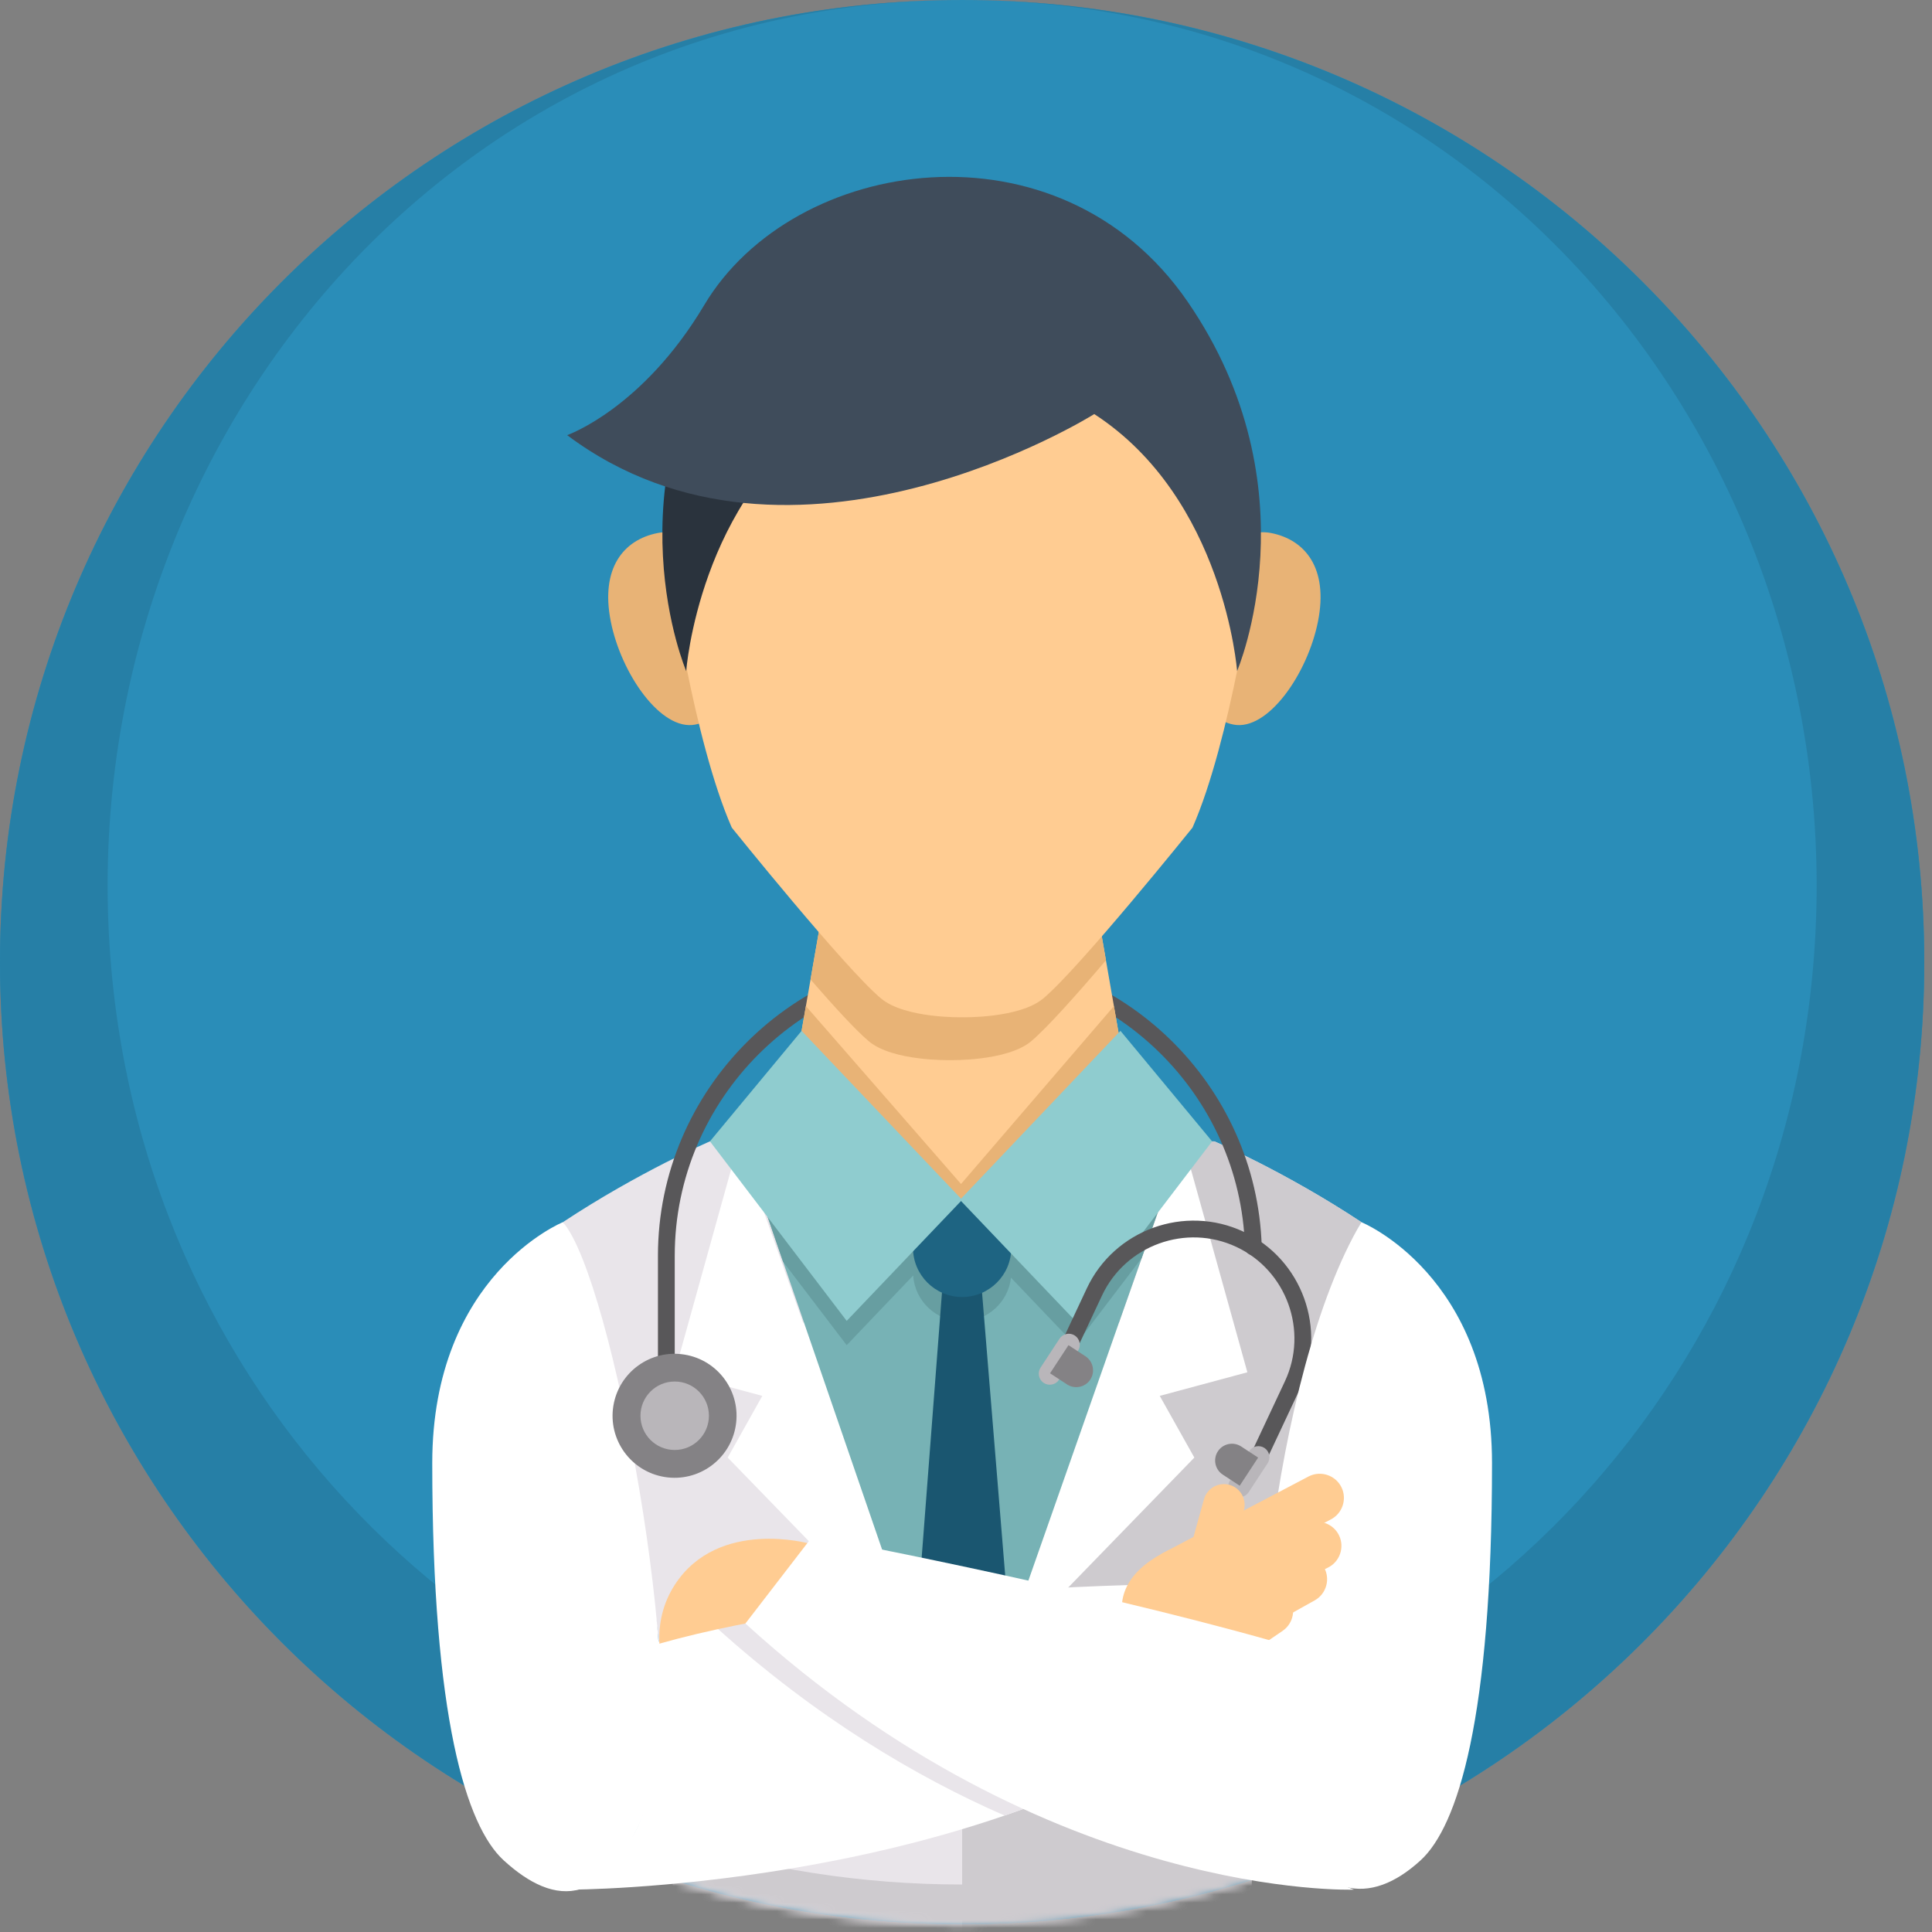 <svg width="230" height="230" viewBox="0 0 230 230" fill="none" xmlns="http://www.w3.org/2000/svg">
<rect x="0" y="0" width="230" height="230" fill="#808080" stroke="none"/>
<path d="M114.54 229.079C177.798 229.079 229.079 177.798 229.079 114.54C229.079 51.282 177.798 0.001 114.54 0.001C51.282 0.001 0.001 51.282 0.001 114.54C0.001 177.798 51.282 229.079 114.54 229.079Z" fill="#2A8DB8"/>
<path d="M114.54 0C177.798 0 222.593 56.612 215.537 118.189C209.346 172.218 164.421 211.386 114.54 211.386C64.659 211.386 19.734 172.218 13.543 118.189C6.487 56.612 51.282 0 114.54 0C51.282 0 0 51.281 0 114.539C0 177.797 51.281 229.079 114.54 229.079C177.799 229.079 229.079 177.798 229.079 114.54C229.079 51.282 177.798 0 114.54 0Z" fill="#267FA6"/>
<mask id="mask0_460_283" style="mask-type:luminance" maskUnits="userSpaceOnUse" x="0" y="0" width="230" height="230">
<path d="M114.54 229.079C177.798 229.079 229.079 177.798 229.079 114.54C229.079 51.282 177.798 0.001 114.54 0.001C51.282 0.001 0.001 51.282 0.001 114.54C0.001 177.798 51.282 229.079 114.54 229.079Z" fill="white"/>
</mask>
<g mask="url(#mask0_460_283)">
<path d="M144.566 135.876C144.566 135.876 153.002 139.495 162.073 145.495C162.073 145.495 154.804 156.413 150.612 195.398C148.767 212.554 148.872 236.503 148.164 265.053C148.164 265.053 143.586 272.406 114.541 272.406C85.496 272.406 80.917 265.053 80.917 265.053C80.19 235.716 80.348 213.014 78.438 195.674C74.264 157.793 67.009 145.496 67.009 145.496C76.08 139.496 84.516 135.877 84.516 135.877H144.566V135.876Z" fill="#E9E5EA"/>
<path d="M97.017 154.999L86.632 173.522L109.269 196.842L97.017 154.999Z" fill="white"/>
<path d="M87.966 135.876L80.319 163.367L99.529 168.54L87.966 135.876Z" fill="white"/>
<path d="M148.164 265.053C148.891 235.716 148.701 212.739 150.612 195.398C154.786 157.517 162.073 145.495 162.073 145.495C153.002 139.495 144.566 135.876 144.566 135.876H114.542V272.406C143.586 272.406 148.164 265.053 148.164 265.053Z" fill="#CECBCF"/>
<path d="M131.799 154.999L142.184 173.522L119.547 196.842L131.799 154.999Z" fill="white"/>
<path d="M140.85 135.876L148.497 163.367L129.287 168.54L140.85 135.876Z" fill="white"/>
<path d="M138.391 142.702L114.275 211.386L90.637 142.702L114.275 133.073L138.391 142.702Z" fill="#77B2B5"/>
<path d="M122.994 136.554L114.408 145.593L105.795 136.527L90.636 142.702L93.21 150.182L100.797 160.141L108.71 151.845C108.916 154.889 111.444 157.297 114.541 157.297C117.549 157.297 120.025 155.026 120.352 152.105L128.018 160.141L135.901 149.793L138.391 142.702L122.994 136.554Z" fill="#679EA1"/>
<path d="M108.924 195.837L114.275 211.386L120.23 194.425L116.555 149.544L112.473 149.532L108.924 195.837Z" fill="#1A5670"/>
<path d="M149.207 148.447C148.652 129.702 133.148 114.54 114.275 114.54C95.054 114.54 79.327 130.267 79.327 149.488V165.428" stroke="#585759" stroke-width="2" stroke-miterlimit="10" stroke-linecap="round" stroke-linejoin="round"/>
<path d="M135.719 137.64L114.541 148.553L92.831 137.64L99.925 96.886H128.625L135.719 137.64Z" fill="#FFCC92"/>
<path d="M114.408 140.95L95.941 119.773L92.831 137.64L114.541 148.553L135.719 137.64L132.609 119.776L114.408 140.95Z" fill="#E8B376"/>
<path d="M120.392 148.553C120.392 151.784 117.772 154.404 114.541 154.404C111.31 154.404 108.69 151.785 108.69 148.553C108.69 145.321 111.31 142.702 114.541 142.702C117.773 142.702 120.392 145.322 120.392 148.553Z" fill="#1E6482"/>
<path d="M128.625 96.886H99.926L96.493 116.607C99.281 119.815 101.921 122.698 103.436 123.965C106.303 126.362 113.093 126.205 113.093 126.205C113.093 126.205 119.883 126.361 122.75 123.965C124.619 122.402 128.2 118.38 131.66 114.322L128.625 96.886Z" fill="#E8B376"/>
<path d="M87.9 73.409C89.138 79.706 86.844 85.459 82.776 86.259C78.708 87.059 73.943 80.242 72.704 73.946C71.466 67.649 74.224 64.256 78.292 63.456C82.361 62.656 86.662 67.112 87.9 73.409Z" fill="#E8B376"/>
<path d="M141.714 73.409C140.476 79.706 142.771 85.459 146.839 86.259C150.907 87.059 155.672 80.242 156.911 73.946C158.149 67.649 155.39 64.256 151.322 63.456C147.254 62.656 142.952 67.112 141.714 73.409Z" fill="#E8B376"/>
<path d="M114.541 26.852C133.888 26.852 149.294 45.426 149.294 68.339C149.294 68.339 146.547 88.113 141.964 98.527C141.964 98.527 128.515 115.255 124.198 118.864C121.331 121.261 114.541 121.104 114.541 121.104C114.541 121.104 107.751 121.26 104.884 118.864C100.567 115.255 87.118 98.527 87.118 98.527C82.535 88.113 79.788 68.339 79.788 68.339C79.788 45.427 95.194 26.852 114.541 26.852Z" fill="#FFCC92"/>
<path d="M87.585 35.906C72.34 58.078 81.691 79.887 81.691 79.887C81.691 79.887 83.216 59.333 98.695 49.293L87.585 35.906Z" fill="#2A333D"/>
<path d="M147.274 79.888C147.274 79.888 145.748 59.334 130.269 49.294C130.269 49.294 94.292 71.884 67.518 51.804C67.518 51.804 76.478 48.678 83.833 36.325C94.447 18.5 126.133 13.735 141.379 35.907C156.625 58.079 147.274 79.888 147.274 79.888Z" fill="#3F4C5B"/>
<path d="M95.428 122.72L114.541 142.84L100.798 157.248L84.517 135.876L95.428 122.72Z" fill="#8FCCCF"/>
<path d="M133.388 122.72L114.275 142.84L128.018 157.248L144.299 135.876L133.388 122.72Z" fill="#8FCCCF"/>
<path d="M149.762 173.626L153.874 164.858C156.915 158.372 154.097 150.577 147.611 147.536C141.125 144.495 133.33 147.313 130.289 153.799L127.231 160.321" stroke="#585759" stroke-width="2" stroke-miterlimit="10" stroke-linecap="round" stroke-linejoin="round"/>
<path d="M124.256 164.633C123.651 164.236 123.48 163.416 123.877 162.811L126.131 159.371C126.528 158.766 127.348 158.595 127.953 158.991C128.558 159.388 128.729 160.207 128.333 160.813L126.079 164.253C125.681 164.859 124.861 165.03 124.256 164.633Z" fill="#B9B6BA"/>
<path d="M127.201 160.138L129.222 161.462C130.143 162.066 130.403 163.313 129.799 164.234C129.196 165.155 127.948 165.415 127.027 164.811L125.006 163.487L127.201 160.138Z" fill="#848285"/>
<path d="M150.528 172.376C151.133 172.773 151.304 173.592 150.907 174.198L148.653 177.638C148.256 178.243 147.436 178.414 146.831 178.018C146.226 177.621 146.055 176.801 146.451 176.196L148.705 172.756C149.103 172.15 149.923 171.979 150.528 172.376Z" fill="#B9B6BA"/>
<path d="M147.583 176.871L145.562 175.547C144.641 174.944 144.381 173.696 144.985 172.775C145.589 171.854 146.836 171.594 147.757 172.198L149.778 173.522L147.583 176.871Z" fill="#848285"/>
</g>
<mask id="mask1_460_283" style="mask-type:luminance" maskUnits="userSpaceOnUse" x="0" y="0" width="230" height="230">
<path d="M114.54 229.079C177.798 229.079 229.079 177.798 229.079 114.54C229.079 51.282 177.798 0.001 114.54 0.001C51.282 0.001 0.001 51.282 0.001 114.54C0.001 177.798 51.282 229.079 114.54 229.079Z" fill="white"/>
</mask>
<g mask="url(#mask1_460_283)">
<path d="M114.54 224.346C102.472 224.346 90.843 222.475 79.92 219.015C80.361 232.146 80.48 247.389 80.918 265.053C80.918 265.053 85.496 272.406 114.542 272.406C143.587 272.406 148.165 265.053 148.165 265.053C148.591 247.877 148.725 232.382 149.164 219.014C138.239 222.475 126.609 224.346 114.54 224.346Z" fill="#CECBCF"/>
</g>
<path d="M67.009 145.495C67.009 145.495 51.459 151.811 51.459 174.182C51.459 204.54 55.524 217.408 59.96 221.467C65.971 226.967 72.562 227.832 77.7 213.188C81.837 201.398 72.941 152.208 67.009 145.495Z" fill="white"/>
<path d="M87.589 169.725C88.24 165.701 85.507 161.911 81.484 161.26C77.46 160.609 73.671 163.343 73.019 167.367C72.368 171.39 75.101 175.18 79.125 175.832C83.148 176.483 86.938 173.749 87.589 169.725Z" fill="#848285"/>
<path d="M80.321 172.616C82.572 172.616 84.396 170.791 84.396 168.541C84.396 166.29 82.572 164.466 80.321 164.466C78.07 164.466 76.246 166.29 76.246 168.541C76.246 170.791 78.07 172.616 80.321 172.616Z" fill="#B9B6BA"/>
<path d="M162.071 145.495C162.071 145.495 177.621 151.811 177.621 174.182C177.621 204.54 173.555 217.408 169.12 221.467C163.109 226.967 156.797 226.305 151.839 215.545C147.399 205.913 151.422 163.421 162.071 145.495Z" fill="white"/>
<path d="M67.928 224.957C67.928 224.957 112.779 224.957 143.009 204.911L137.29 188.632C137.29 188.632 100.731 189.075 77.438 195.689C77.438 195.689 82.483 219.676 67.928 224.957Z" fill="white"/>
<path d="M138.835 193.029C133.596 191.678 128.208 190.388 123.04 189.206C112.54 189.83 97.959 191.124 85.308 193.777C97.184 204.484 109.032 211.517 119.591 216.137C127.691 213.36 135.769 209.712 143.009 204.911L138.835 193.029Z" fill="#E9E5EA"/>
<path d="M97.447 191.799L96.391 183.767C96.391 183.767 85.517 180.708 80.354 188.633C78.855 190.934 78.397 193.372 78.496 195.674C84.302 194.029 90.864 192.767 97.447 191.799Z" fill="#FFCC92"/>
<path d="M143.469 187.188C142.162 186.824 141.39 185.458 141.754 184.151L143.33 178.484C143.693 177.177 145.06 176.405 146.367 176.768C147.674 177.132 148.446 178.498 148.082 179.805L146.506 185.472C146.143 186.78 144.776 187.552 143.469 187.188Z" fill="#FFCC92"/>
<path d="M146.237 198.395C142.029 200.643 136.747 199.04 134.499 194.832C132.251 190.624 134.178 187.17 138.385 184.922C142.593 182.674 147.551 182.449 149.799 186.657C152.048 190.865 150.444 196.147 146.237 198.395Z" fill="#FFCC92"/>
<path d="M137.29 188.633C136.599 187.207 137.201 185.475 138.627 184.785L155.856 175.732C157.282 175.042 159.014 175.643 159.704 177.069C160.394 178.495 159.793 180.228 158.367 180.918L141.138 189.97C139.712 190.66 137.98 190.059 137.29 188.633Z" fill="#FFCC92"/>
<path d="M143.435 190.5C142.745 189.074 143.346 187.342 144.772 186.652L155.56 181.444C156.986 180.754 158.718 181.355 159.408 182.781C160.098 184.207 159.497 185.939 158.071 186.629L147.283 191.837C145.857 192.528 144.126 191.926 143.435 190.5Z" fill="#FFCC92"/>
<path d="M142.137 195.252C141.363 193.869 141.861 192.105 143.243 191.331L153.703 185.491C155.085 184.717 156.85 185.215 157.624 186.597C158.398 187.98 157.9 189.744 156.518 190.518L146.059 196.358C144.675 197.132 142.911 196.634 142.137 195.252Z" fill="#FFCC92"/>
<path d="M138.792 200.146C137.898 198.838 138.236 197.036 139.544 196.142L149.441 189.393C150.749 188.499 152.551 188.837 153.445 190.145C154.339 191.453 154.001 193.255 152.693 194.149L142.796 200.898C141.488 201.792 139.686 201.454 138.792 200.146Z" fill="#FFCC92"/>
<path d="M161.189 224.958C161.189 224.958 124.964 226.291 88.738 193.275L96.767 182.852C96.767 182.852 128.319 188.786 151.612 195.4C151.612 195.4 146.633 219.677 161.189 224.958Z" fill="white"/>
</svg>
